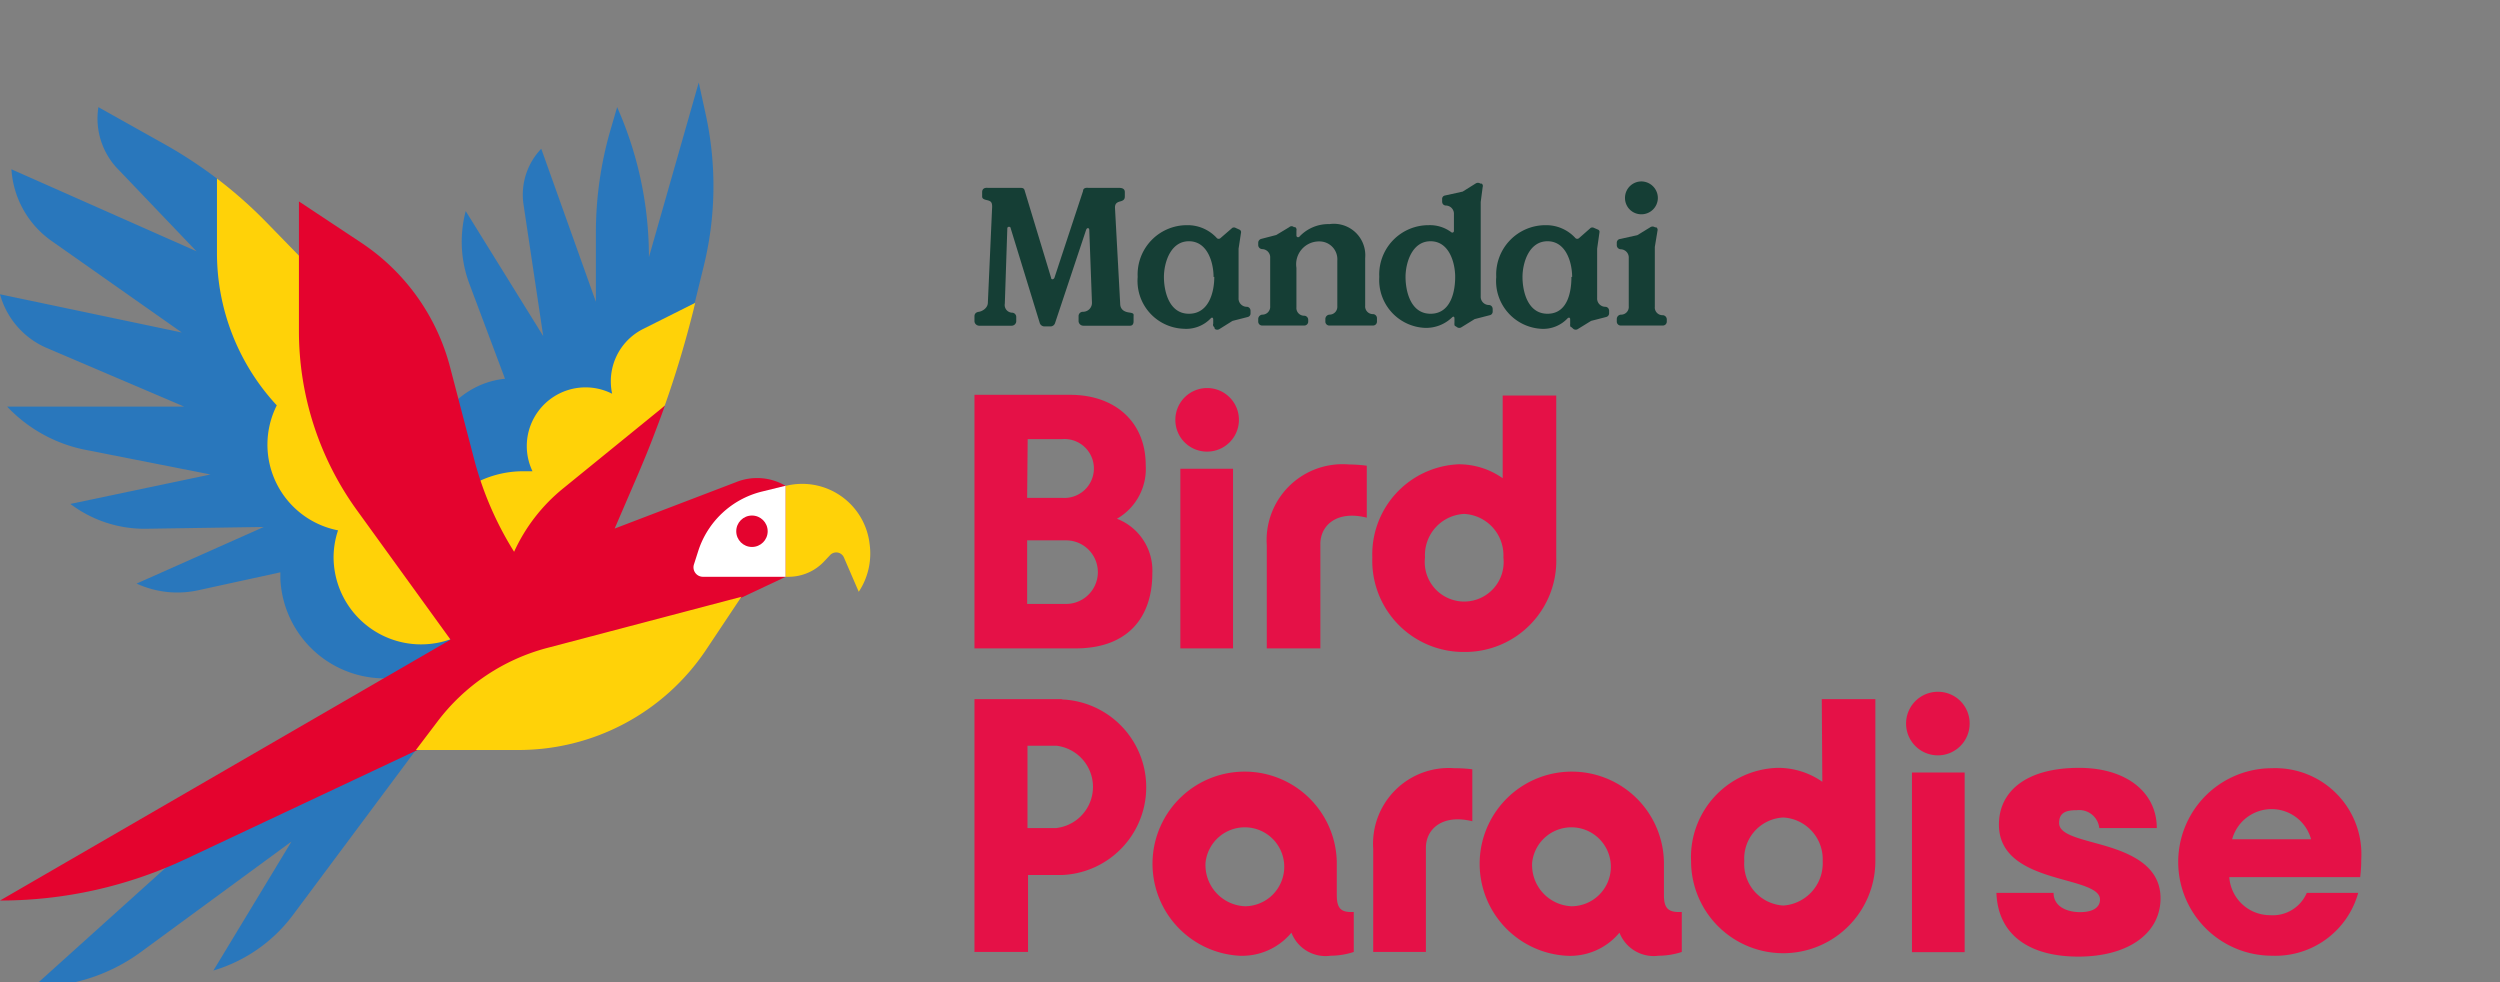 <svg id="Layer_1" data-name="Layer 1" xmlns="http://www.w3.org/2000/svg" viewBox="0 0 140 55"><rect x="0" y="0" width="140" height="55" fill="#808080" stroke="none"/><defs><style>.cls-1{fill:#e51147;}.cls-2{fill:#153e35;}.cls-3{fill:#2977bc;}.cls-4{fill:#ffd208;}.cls-5{fill:#e4032e;}.cls-6{fill:#fff;}</style></defs><path class="cls-1" d="M67.58,25.29a1.78,1.78,0,1,0-1.76-1.78A1.77,1.77,0,0,0,67.58,25.29Z"/><path class="cls-1" d="M93.18,50.12V48.29a5.16,5.16,0,1,0-5.49,5.23,3.59,3.59,0,0,0,3-1.29,2.06,2.06,0,0,0,2.2,1.29,4.2,4.2,0,0,0,1.29-.21V51.07C93.42,51.11,93.18,50.87,93.18,50.12ZM88,50.75a2.31,2.31,0,0,1-2.2-2.44A2.21,2.21,0,1,1,88,50.75Z"/><path class="cls-1" d="M74.86,50.12V48.29a5.16,5.16,0,1,0-5.49,5.23,3.59,3.59,0,0,0,2.95-1.29,2.05,2.05,0,0,0,2.2,1.29,4.2,4.2,0,0,0,1.29-.21V51.07C75.09,51.11,74.86,50.87,74.86,50.12Zm-5.15.63a2.31,2.31,0,0,1-2.2-2.44,2.21,2.21,0,1,1,2.2,2.44Z"/><rect class="cls-1" x="107.07" y="43.26" width="2.95" height="10.06"/><path class="cls-1" d="M108.55,38.74a1.78,1.78,0,1,0,1.75,1.78A1.77,1.77,0,0,0,108.55,38.74Z"/><path class="cls-1" d="M82,36.51a5.11,5.11,0,0,0,5.15-5.28V22.15h-3v4.63A4.27,4.27,0,0,0,81.69,26a5.05,5.05,0,0,0-4.84,5.22A5.11,5.11,0,0,0,82,36.51Zm0-7.73a2.32,2.32,0,0,1,2.19,2.44,2.21,2.21,0,1,1-4.39,0A2.31,2.31,0,0,1,82,28.78Z"/><path class="cls-1" d="M102.05,43.78A4.33,4.33,0,0,0,99.54,43a5,5,0,0,0-4.84,5.22,5.16,5.16,0,1,0,10.32,0V39.15h-3Zm-2.18,6.93a2.33,2.33,0,0,1-2.19-2.49,2.3,2.3,0,0,1,2.19-2.44,2.34,2.34,0,0,1,2.2,2.44A2.37,2.37,0,0,1,99.87,50.71Z"/><rect class="cls-1" x="66.1" y="26.25" width="2.95" height="10.06"/><path class="cls-1" d="M70.94,30.53v5.78h3V30.47c0-1.07.94-1.9,2.6-1.48V26.08a8,8,0,0,0-1-.07A4.25,4.25,0,0,0,70.94,30.53Z"/><path class="cls-1" d="M132.23,48.13a4.82,4.82,0,0,0-5-5.11,5.25,5.25,0,0,0,0,10.5A4.81,4.81,0,0,0,132.06,50h-2.88a2.07,2.07,0,0,1-2.06,1.25,2.29,2.29,0,0,1-2.28-2.13h7.33A7.66,7.66,0,0,0,132.23,48.13ZM125,47a2.29,2.29,0,0,1,4.42,0Z"/><path class="cls-1" d="M76.9,47.53v5.78h2.95V47.48c0-1.07.94-1.9,2.6-1.49V43.08a8,8,0,0,0-1-.06A4.24,4.24,0,0,0,76.9,47.53Z"/><path class="cls-1" d="M117.37,47.22c-1.12-.31-2.06-.54-2.06-1.13s.39-.72,1-.72a1.13,1.13,0,0,1,1.25,1h3.22c0-2-1.7-3.37-4.35-3.37-3,0-4.49,1.34-4.49,3.18,0,1.67,1.36,2.38,2.75,2.83s2.91.66,2.91,1.36c0,.46-.41.71-1.12.71S115,50.78,115,50h-3.2c.08,2.33,1.81,3.57,4.59,3.57s4.6-1.29,4.6-3.27S119,47.66,117.37,47.22Z"/><path class="cls-1" d="M62.55,29.05a3.22,3.22,0,0,0,1.61-3c0-2.46-1.76-3.94-4.22-3.94H54.57V36.31h5.66c3,0,4.3-1.81,4.3-4.2A3.11,3.11,0,0,0,62.55,29.05Zm-5-4.46h1.93a1.65,1.65,0,1,1,0,3.29H57.52Zm2.18,9.23H57.52V30.26H59.7a1.78,1.78,0,1,1,0,3.56Z"/><path class="cls-1" d="M59.46,39.15H54.57V53.31h3V49h1.92a4.92,4.92,0,0,0,0-9.83Zm-.31,7.22H57.54V41.76h1.61a2.32,2.32,0,0,1,0,4.61Z"/><path class="cls-2" d="M63.71,15.51a2.76,2.76,0,0,1,2.76-2.9,2.21,2.21,0,0,1,1.68.73.15.15,0,0,0,.19,0l.67-.58a.19.19,0,0,1,.18,0l.22.1a.15.15,0,0,1,.09.15l-.14.92v2.76a.46.46,0,0,0,.45.49c.13,0,.22.1.22.23v.14a.2.2,0,0,1-.15.2l-.86.22-.72.45a.23.23,0,0,1-.27,0L68,18.32a.16.16,0,0,1-.06-.19l0-.24c0-.12-.08-.12-.13-.07a1.91,1.91,0,0,1-1.54.59A2.68,2.68,0,0,1,63.71,15.51Zm4.25,0c0-.79-.33-2-1.38-2s-1.4,1.23-1.4,2,.27,2.06,1.4,2.06S68,16.34,68,15.51Z"/><path class="cls-2" d="M70.46,18v-.15a.25.25,0,0,1,.22-.23.44.44,0,0,0,.45-.47V14.44a.46.46,0,0,0-.45-.49.23.23,0,0,1-.22-.22v-.15a.23.23,0,0,1,.16-.2l.85-.22.73-.44a.19.19,0,0,1,.26,0l.07,0a.17.17,0,0,1,.07.19l0,.28c0,.09.1.12.16.07a2.22,2.22,0,0,1,1.69-.71,1.76,1.76,0,0,1,2,1.9v2.67a.43.43,0,0,0,.44.47.23.23,0,0,1,.22.23V18a.22.22,0,0,1-.22.23H74.44a.22.22,0,0,1-.22-.23v-.15a.25.25,0,0,1,.22-.23.44.44,0,0,0,.45-.47V14.59a1,1,0,0,0-1-1.07A1.28,1.28,0,0,0,72.6,15v2.21a.43.43,0,0,0,.44.47.23.23,0,0,1,.22.23V18a.22.22,0,0,1-.22.23H70.68A.22.22,0,0,1,70.46,18Z"/><path class="cls-2" d="M77.24,15.51A2.76,2.76,0,0,1,80,12.61a2,2,0,0,1,1.28.4.09.09,0,0,0,.14-.08V12a.46.46,0,0,0-.44-.49c-.13,0-.22-.09-.22-.22v-.14a.19.19,0,0,1,.15-.2l1-.22.72-.45a.24.24,0,0,1,.27,0l.07,0a.16.16,0,0,1,.06.19l-.11.84v5.28a.46.46,0,0,0,.45.49c.13,0,.22.1.22.23v.14a.2.2,0,0,1-.16.2l-.85.22-.73.45a.22.22,0,0,1-.26,0l-.07-.05c-.07,0-.08-.1-.07-.19l0-.24c0-.13-.07-.12-.12-.08a2.09,2.09,0,0,1-1.55.6A2.68,2.68,0,0,1,77.24,15.51Zm4.25,0c0-.79-.33-2-1.38-2s-1.4,1.23-1.4,2,.27,2.06,1.4,2.06S81.49,16.34,81.49,15.51Z"/><path class="cls-2" d="M83.79,15.51a2.76,2.76,0,0,1,2.76-2.9,2.21,2.21,0,0,1,1.68.73.15.15,0,0,0,.19,0l.66-.58a.2.2,0,0,1,.18,0l.23.1a.13.13,0,0,1,.08.15l-.13.92v2.76a.46.46,0,0,0,.45.49c.13,0,.22.1.22.23v.14a.21.21,0,0,1-.16.2l-.85.22-.73.45a.22.22,0,0,1-.26,0L88,18.32c-.07,0-.08-.1-.07-.19l0-.24c0-.12-.08-.12-.14-.07a1.87,1.87,0,0,1-1.53.59A2.68,2.68,0,0,1,83.79,15.51Zm4.25,0c0-.79-.33-2-1.38-2s-1.4,1.23-1.4,2,.27,2.06,1.4,2.06S88,16.34,88,15.51Z"/><path class="cls-2" d="M92.67,13.83v3.35a.43.43,0,0,0,.45.47.24.24,0,0,1,.22.23V18a.22.22,0,0,1-.22.23H90.76a.22.22,0,0,1-.22-.23v-.15a.25.25,0,0,1,.22-.23.43.43,0,0,0,.45-.47V14.45a.46.46,0,0,0-.45-.49.23.23,0,0,1-.22-.22V13.6a.21.21,0,0,1,.15-.21l1-.22.72-.44a.23.23,0,0,1,.27,0l.07,0a.17.17,0,0,1,.07.19ZM91,11.09a.91.91,0,0,0,.91.91.92.92,0,0,0,.93-.91.93.93,0,0,0-.93-.93A.92.92,0,0,0,91,11.09Z"/><path class="cls-2" d="M54.57,18v-.29c0-.14.09-.23.25-.25s.49-.19.5-.5l.24-5.38c0-.23-.05-.32-.28-.37S55,11.1,55,11v-.24c0-.18.12-.26.32-.24h1.77c.17,0,.26,0,.3.18l1.47,4.85c0,.12.14.12.19,0l1.6-4.85c0-.15.13-.2.3-.18h1.71c.2,0,.33.06.33.24V11c0,.15-.06.23-.26.28s-.3.14-.29.37L62.73,17c0,.31.2.46.5.5s.25.1.25.23V18c0,.14-.06.24-.2.24H60.67A.27.27,0,0,1,60.4,18v-.31a.24.24,0,0,1,.25-.23.5.5,0,0,0,.5-.51L61,12.88c0-.13-.13-.15-.18,0l-1.74,5.22a.27.27,0,0,1-.25.18h-.35a.28.28,0,0,1-.25-.18L56.6,12.79c0-.12-.19-.12-.19,0L56.27,17a.43.43,0,0,0,.4.51.24.24,0,0,1,.24.25V18a.26.26,0,0,1-.27.24h-1.8A.27.27,0,0,1,54.57,18Z"/><path class="cls-3" d="M39.54,6.5l-.41-1.88L36.34,14.4v0A20.66,20.66,0,0,0,34.56,6V6l-.33,1.13a20.64,20.64,0,0,0-.86,5.9V16.9L30.31,8.33a3.72,3.72,0,0,0-1,3.07l1.11,7.42-4.34-7h0a6.71,6.71,0,0,0,.2,4.06l2,5.33a4.67,4.67,0,0,0-2,.68,4.73,4.73,0,0,0-1.56,6.51l3.95,1.48,10.23-12.9.49-2A18.78,18.78,0,0,0,39.54,6.5Z"/><path class="cls-4" d="M36,18.43a3.28,3.28,0,0,0-1.72,3.62A3.29,3.29,0,0,0,29.5,25a3.26,3.26,0,0,0,.32,1.39l-.51,0a5.74,5.74,0,0,0-4.41,2.05l3.6,4.48,8.73-10.22c.62-1.75,1.15-3.53,1.6-5.32l.1-.42Z"/><path class="cls-3" d="M12.15,10A25.66,25.66,0,0,0,9.4,8.18L5.51,6a4.08,4.08,0,0,0,1,3.37L11,14.07.64,9.48a5.32,5.32,0,0,0,2.23,4l7.31,5.14L0,16.48a4.6,4.6,0,0,0,2.6,3l7.71,3.29H.4a8.23,8.23,0,0,0,4.38,2.42l7,1.38L3.94,28.22a6.88,6.88,0,0,0,4.23,1.39l6.6-.1L7.65,32.68a5.46,5.46,0,0,0,3.47.37l4.58-1c0,.11,0,.22,0,.34a5.84,5.84,0,0,0,11.67,0Z"/><path class="cls-4" d="M18,15.61l-3.06-3.14A25,25,0,0,0,12.15,10v4.14a12.55,12.55,0,0,0,3.35,8.56,4.89,4.89,0,0,0,3.43,7,4.8,4.8,0,0,0-.25,1.52,4.9,4.9,0,0,0,8,3.76,5.85,5.85,0,0,0,.65-2.67Z"/><path class="cls-3" d="M18.64,40.16,1.88,55.26a10.07,10.07,0,0,0,6-1.94l8.44-6.19-4.37,7.22a8.61,8.61,0,0,0,4.44-3.09L23.29,42Z"/><path class="cls-5" d="M41.22,27l-6.8,2.6,1.37-3.18c.26-.62.52-1.24.76-1.87s.47-1.22.68-1.83l-5.68,4.62a9.79,9.79,0,0,0-2.76,3.56,18.71,18.71,0,0,1-2.24-5.19l-1.34-5.13a12,12,0,0,0-5-7l-3.47-2.3v7.27A17.11,17.11,0,0,0,20,28.59l5.23,7.23L0,50.43H0a24.4,24.4,0,0,0,10.39-2.32L44,32.3V27.21A3.14,3.14,0,0,0,41.22,27Z"/><path class="cls-6" d="M44,27.2l-1.34.33a5,5,0,0,0-3.56,3.33l-.24.75a.53.53,0,0,0,.51.69H44V27.21Z"/><path class="cls-4" d="M48.7,30.48A3.8,3.8,0,0,0,44,27.21V32.3h.17a2.73,2.73,0,0,0,2-.88l.32-.34a.47.47,0,0,1,.77.14l.83,1.92A3.87,3.87,0,0,0,48.7,30.48Z"/><circle class="cls-5" cx="42.11" cy="29.75" r="0.88"/><path class="cls-4" d="M23.29,42l1.19-1.57a11.32,11.32,0,0,1,6.18-4.15l10.86-2.86-2,3A12.63,12.63,0,0,1,29,42Z"/></svg>